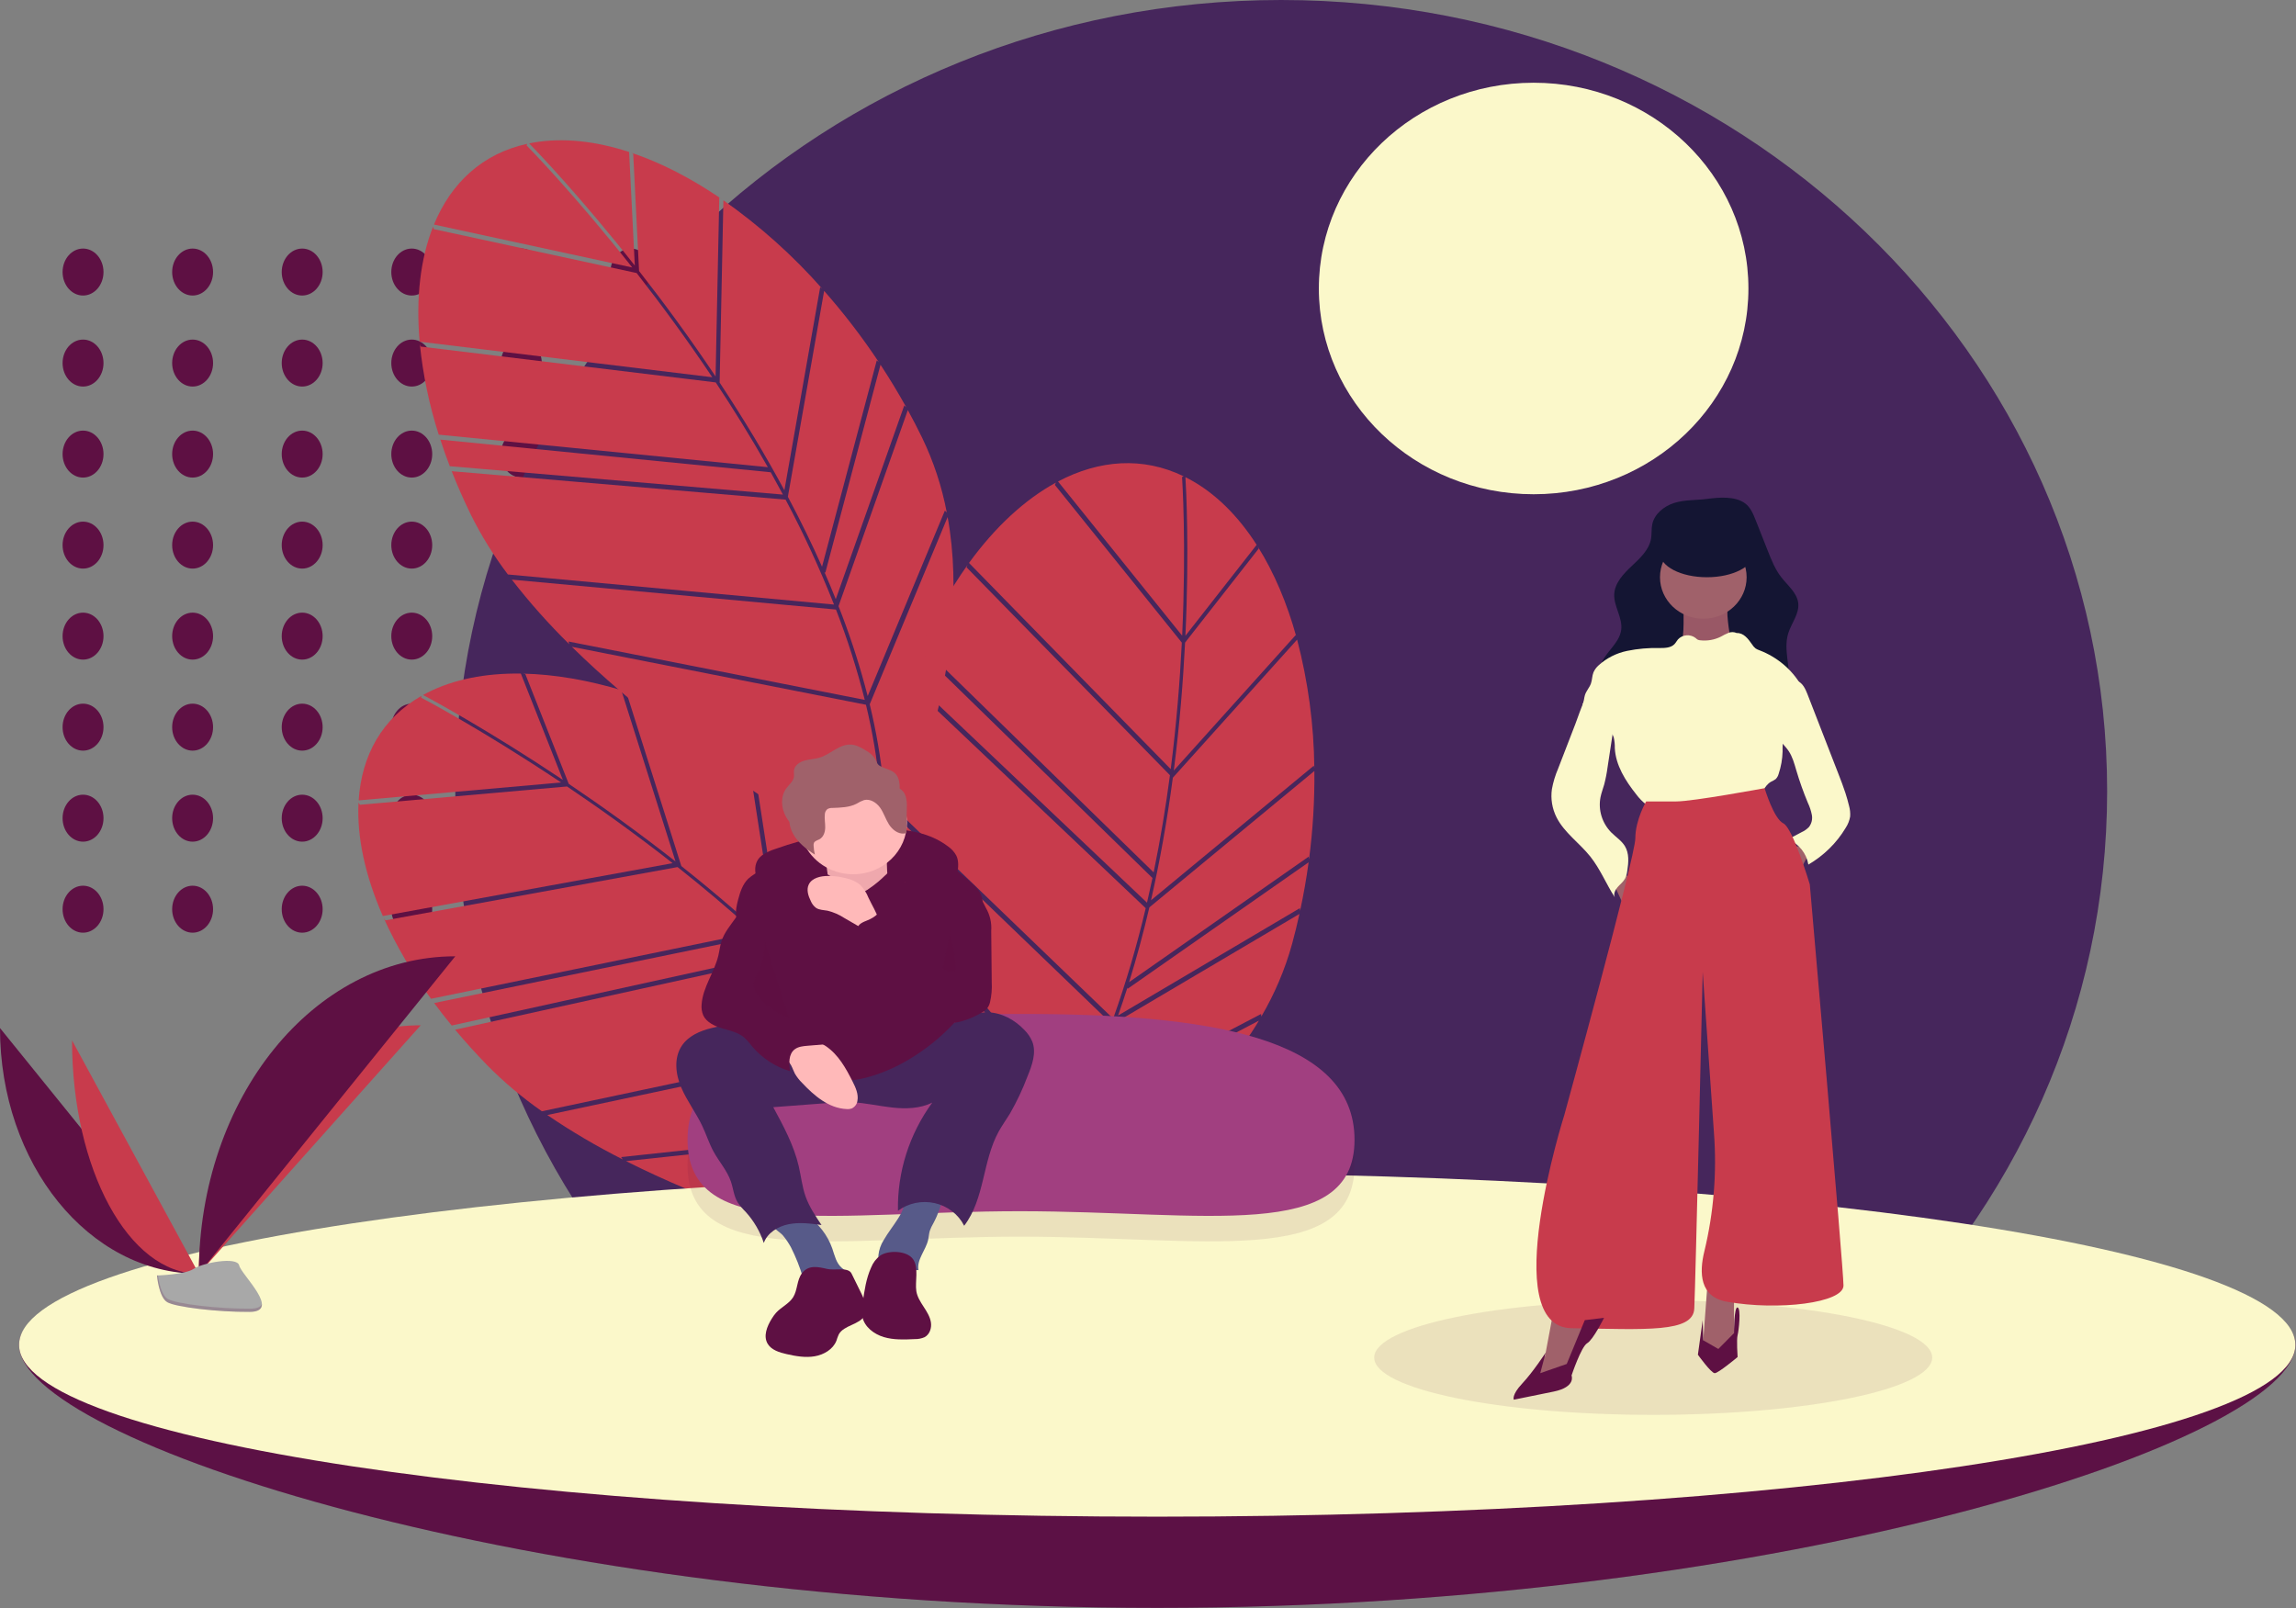 <svg width="581" height="407" viewBox="0 0 581 407" fill="none" xmlns="http://www.w3.org/2000/svg">
<rect x="0" y="0" width="581" height="407" fill="#808080" stroke="none"/>
<g clip-path="url(#clip0)">
<ellipse cx="21.014" cy="160.984" rx="5.177" ry="5.944" fill="#5E1043"/>
<ellipse cx="21.014" cy="68.846" rx="5.177" ry="5.944" fill="#5E1043"/>
<ellipse cx="21.014" cy="207.054" rx="5.177" ry="5.944" fill="#5E1043"/>
<ellipse cx="21.014" cy="114.915" rx="5.177" ry="5.944" fill="#5E1043"/>
<ellipse cx="21.014" cy="184.019" rx="5.177" ry="5.944" fill="#5E1043"/>
<ellipse cx="21.014" cy="91.88" rx="5.177" ry="5.944" fill="#5E1043"/>
<ellipse cx="21.014" cy="230.088" rx="5.177" ry="5.944" fill="#5E1043"/>
<ellipse cx="21.014" cy="137.95" rx="5.177" ry="5.944" fill="#5E1043"/>
<ellipse cx="48.741" cy="160.984" rx="5.177" ry="5.944" fill="#5E1043"/>
<ellipse cx="48.741" cy="68.846" rx="5.177" ry="5.944" fill="#5E1043"/>
<ellipse cx="48.741" cy="207.054" rx="5.177" ry="5.944" fill="#5E1043"/>
<ellipse cx="48.741" cy="114.915" rx="5.177" ry="5.944" fill="#5E1043"/>
<ellipse cx="48.741" cy="184.019" rx="5.177" ry="5.944" fill="#5E1043"/>
<ellipse cx="48.741" cy="91.88" rx="5.177" ry="5.944" fill="#5E1043"/>
<ellipse cx="48.741" cy="230.088" rx="5.177" ry="5.944" fill="#5E1043"/>
<ellipse cx="48.741" cy="137.95" rx="5.177" ry="5.944" fill="#5E1043"/>
<ellipse cx="76.468" cy="160.984" rx="5.177" ry="5.944" fill="#5E1043"/>
<ellipse cx="76.468" cy="68.846" rx="5.177" ry="5.944" fill="#5E1043"/>
<ellipse cx="76.468" cy="207.054" rx="5.177" ry="5.944" fill="#5E1043"/>
<ellipse cx="76.468" cy="114.915" rx="5.177" ry="5.944" fill="#5E1043"/>
<ellipse cx="76.468" cy="184.019" rx="5.177" ry="5.944" fill="#5E1043"/>
<ellipse cx="76.468" cy="91.88" rx="5.177" ry="5.944" fill="#5E1043"/>
<ellipse cx="76.468" cy="230.088" rx="5.177" ry="5.944" fill="#5E1043"/>
<ellipse cx="76.468" cy="137.95" rx="5.177" ry="5.944" fill="#5E1043"/>
<ellipse cx="104.195" cy="160.984" rx="5.177" ry="5.944" fill="#5E1043"/>
<ellipse cx="104.195" cy="68.846" rx="5.177" ry="5.944" fill="#5E1043"/>
<ellipse cx="104.195" cy="207.054" rx="5.177" ry="5.944" fill="#5E1043"/>
<ellipse cx="104.195" cy="114.915" rx="5.177" ry="5.944" fill="#5E1043"/>
<ellipse cx="104.195" cy="184.019" rx="5.177" ry="5.944" fill="#5E1043"/>
<ellipse cx="104.195" cy="91.88" rx="5.177" ry="5.944" fill="#5E1043"/>
<ellipse cx="104.195" cy="230.088" rx="5.177" ry="5.944" fill="#5E1043"/>
<ellipse cx="104.195" cy="137.95" rx="5.177" ry="5.944" fill="#5E1043"/>
<ellipse cx="131.922" cy="160.984" rx="5.177" ry="5.944" fill="#5E1043"/>
<ellipse cx="131.922" cy="68.846" rx="5.177" ry="5.944" fill="#5E1043"/>
<ellipse cx="131.922" cy="207.054" rx="5.177" ry="5.944" fill="#5E1043"/>
<ellipse cx="131.922" cy="114.915" rx="5.177" ry="5.944" fill="#5E1043"/>
<ellipse cx="131.922" cy="184.019" rx="5.177" ry="5.944" fill="#5E1043"/>
<ellipse cx="131.922" cy="91.88" rx="5.177" ry="5.944" fill="#5E1043"/>
<ellipse cx="131.922" cy="230.088" rx="5.177" ry="5.944" fill="#5E1043"/>
<ellipse cx="131.922" cy="137.95" rx="5.177" ry="5.944" fill="#5E1043"/>
<ellipse cx="159.649" cy="160.984" rx="5.177" ry="5.944" fill="#5E1043"/>
<ellipse cx="159.649" cy="68.846" rx="5.177" ry="5.944" fill="#5E1043"/>
<ellipse cx="159.649" cy="207.054" rx="5.177" ry="5.944" fill="#5E1043"/>
<ellipse cx="159.649" cy="114.915" rx="5.177" ry="5.944" fill="#5E1043"/>
<ellipse cx="159.649" cy="184.019" rx="5.177" ry="5.944" fill="#5E1043"/>
<ellipse cx="159.649" cy="91.88" rx="5.177" ry="5.944" fill="#5E1043"/>
<ellipse cx="159.649" cy="230.088" rx="5.177" ry="5.944" fill="#5E1043"/>
<ellipse cx="159.649" cy="137.95" rx="5.177" ry="5.944" fill="#5E1043"/>
<path d="M324.207 400.459C439.635 400.459 533.209 310.813 533.209 200.23C533.209 89.646 439.635 0 324.207 0C208.779 0 115.206 89.646 115.206 200.23C115.206 310.813 208.779 400.459 324.207 400.459Z" fill="#46265C"/>
<path d="M388.085 125.077C418.103 125.077 442.437 101.764 442.437 73.007C442.437 44.249 418.103 20.936 388.085 20.936C358.068 20.936 333.734 44.249 333.734 73.007C333.734 101.764 358.068 125.077 388.085 125.077Z" fill="#FBF8CA"/>
<path d="M160.233 38.91L161.718 68.583C167.877 76.452 174.521 85.457 181.078 95.271L182.014 50.002L182.53 50.318C174.946 45.127 167.235 41.156 159.716 38.635L160.233 38.91Z" fill="#C83B4C"/>
<path d="M160.636 67.204L159.197 38.461C150.752 35.702 142.558 34.786 135.068 36.066C134.678 36.133 134.295 36.209 133.913 36.287C135.816 38.243 146.906 49.795 160.636 67.204Z" fill="#C83B4C"/>
<path d="M228.823 102.605L229.322 103.061C227.275 99.373 225.105 95.787 222.813 92.304L208.847 144.95L208.611 144.75C209.621 147.06 210.581 149.354 211.491 151.632L228.823 102.605Z" fill="#C83B4C"/>
<path d="M207.547 72.675L208.062 73.069C200.678 64.688 192.284 57.174 183.055 50.684L182.101 96.815C188.203 106.041 193.666 115.127 198.49 124.076L207.547 72.675Z" fill="#C83B4C"/>
<path d="M106.239 87.077C107.023 94.853 108.626 102.532 111.022 109.999L194.304 118.229C189.957 110.548 185.468 103.342 181.111 96.774L106.45 87.704L106.239 87.077Z" fill="#C83B4C"/>
<path d="M114.052 118.61L113.828 117.984L198.117 125.162C197.099 123.253 196.069 121.371 195.028 119.513L111.438 111.253L111.219 110.626C112.061 113.258 113.006 115.919 114.052 118.61Z" fill="#C83B4C"/>
<path d="M221.864 91.206L222.371 91.634C218.192 85.338 213.574 79.318 208.549 73.617L199.369 125.713C202.551 131.698 205.433 137.598 208.014 143.414L221.864 91.206Z" fill="#C83B4C"/>
<path d="M220.081 178.23C223.431 192.118 224.7 205.249 223.863 217.478C228.576 207.857 246.502 167.997 239.801 130.848L220.081 178.23Z" fill="#C83B4C"/>
<path d="M129.515 146.687C133.975 152.442 138.832 157.905 144.055 163.038L143.851 162.342L218.829 177.12C216.878 169.365 214.444 161.729 211.539 154.254L129.515 146.687Z" fill="#C83B4C"/>
<path d="M159.988 67.689C145.129 48.857 133.405 36.954 133.237 36.784L133.43 36.387C122.154 38.839 114.193 46.189 109.812 56.827L159.988 67.689Z" fill="#C83B4C"/>
<path d="M212.185 153.399C212.462 154.107 212.744 154.817 213.011 155.523C215.586 162.281 217.775 169.168 219.568 176.155L239.101 129.222L239.578 129.68C238.341 123.15 236.246 116.795 233.342 110.769C232.19 108.406 230.984 106.079 229.724 103.788L212.185 153.399Z" fill="#C83B4C"/>
<path d="M180.239 95.466C173.749 85.767 167.181 76.871 161.093 69.094L109.765 57.983L109.591 57.362C106.387 65.446 105.216 75.378 106.186 86.47L180.239 95.466Z" fill="#C83B4C"/>
<path d="M219.132 178.352L144.704 163.683C176.01 194.472 219.809 218.084 222.605 219.576C223.909 206.011 222.43 192.078 219.132 178.352Z" fill="#C83B4C"/>
<path d="M211.011 152.99L211.028 152.943C207.449 143.904 203.365 135.056 198.793 126.438L114.297 119.243C115.731 122.882 117.353 126.56 119.161 130.278C121.794 135.574 124.926 140.629 128.518 145.379L211.011 152.99Z" fill="#C83B4C"/>
<path d="M318.495 138.856L299.884 162.618C299.388 172.442 298.51 183.437 297.027 195.002L327.886 160.709L328.073 161.268C325.687 152.635 322.393 144.865 318.28 138.329L318.495 138.856Z" fill="#C83B4C"/>
<path d="M299.968 160.895L317.996 137.878C313.328 130.592 307.627 124.88 301.006 121.289C300.662 121.103 300.316 120.928 299.97 120.754C300.133 123.423 300.984 139.097 299.968 160.895Z" fill="#C83B4C"/>
<path d="M328.917 229.826L328.997 230.481C329.876 226.39 330.592 222.303 331.146 218.22L285.34 250.233L285.291 249.935C284.531 252.331 283.743 254.684 282.928 256.995L328.917 229.826Z" fill="#C83B4C"/>
<path d="M332.457 193.773L332.591 194.391C332.484 183.424 331.021 172.508 328.234 161.871L296.787 196.817C295.344 207.651 293.502 217.988 291.261 227.828L332.457 193.773Z" fill="#C83B4C"/>
<path d="M244.842 142.962C240.269 149.43 236.391 156.324 233.265 163.539L291.929 220.767C293.694 212.194 295.035 203.902 296.052 196.181L244.587 143.574L244.842 142.962Z" fill="#C83B4C"/>
<path d="M229.866 172.022L230.11 171.403L290.25 228.436C290.736 226.344 291.197 224.265 291.632 222.198L232.751 164.759L232.999 164.142C231.896 166.684 230.851 169.31 229.866 172.022Z" fill="#C83B4C"/>
<path d="M331.146 216.794L331.251 217.433C332.225 210.03 332.675 202.573 332.601 195.111L290.847 229.626C289.314 236.179 287.605 242.484 285.722 248.541L331.146 216.794Z" fill="#C83B4C"/>
<path d="M271.836 282.73C265.17 295.473 257.406 306.362 248.619 315.269C258.655 310.739 298.998 290.992 318.569 258.287L271.836 282.73Z" fill="#C83B4C"/>
<path d="M223.083 203.095C222.686 210.253 222.79 217.428 223.395 224.573L223.702 223.913L271.611 281.109C275.271 273.945 278.48 266.576 281.219 259.044L223.083 203.095Z" fill="#C83B4C"/>
<path d="M299.147 160.873C300.24 137.289 299.135 120.957 299.118 120.723L299.531 120.536C289.214 115.534 278.189 116.33 267.733 121.847L299.147 160.873Z" fill="#C83B4C"/>
<path d="M282.286 258.78C282.028 259.495 281.772 260.214 281.508 260.92C278.992 267.699 276.093 274.341 272.823 280.818L319.112 256.606L319.175 257.251C322.57 251.465 325.187 245.291 326.962 238.875C327.648 236.351 328.268 233.822 328.823 231.287L282.286 258.78Z" fill="#C83B4C"/>
<path d="M296.251 194.64C297.709 183.205 298.573 172.339 299.062 162.63L266.927 122.708L267.207 122.124C259.357 126.393 251.843 133.326 245.205 142.462L296.251 194.64Z" fill="#C83B4C"/>
<path d="M271.024 282.244L223.466 225.467C227.08 268.309 245.094 313.259 246.253 316.116C256.289 306.466 264.426 294.83 271.024 282.244Z" fill="#C83B4C"/>
<path d="M281.655 257.748L281.699 257.722C284.96 248.573 287.705 239.263 289.921 229.832L229.633 172.659C228.315 176.339 227.115 180.162 226.033 184.13C224.535 189.818 223.582 195.625 223.186 201.479L281.655 257.748Z" fill="#C83B4C"/>
<path d="M132.931 170.581L143.917 198.36C152.313 204.02 161.537 210.617 170.939 218.009L157.224 174.679L157.817 174.827C148.929 172.137 140.315 170.643 132.351 170.472L132.931 170.581Z" fill="#C83B4C"/>
<path d="M142.443 197.37L131.801 170.46C122.879 170.337 114.791 171.893 108.081 175.328C107.732 175.507 107.392 175.693 107.054 175.88C109.495 177.177 123.769 184.879 142.443 197.37Z" fill="#C83B4C"/>
<path d="M218.713 210.845L219.334 211.131C216.198 208.23 212.978 205.462 209.674 202.828L213.377 257.032L213.088 256.912C214.794 258.81 216.447 260.707 218.048 262.604L218.713 210.845Z" fill="#C83B4C"/>
<path d="M188.823 188.681L189.439 188.904C179.713 183.119 169.306 178.459 158.435 175.02L172.411 219.175C181.191 226.141 189.318 233.165 196.793 240.247L188.823 188.681Z" fill="#C83B4C"/>
<path d="M97.122 232.378C100.376 239.54 104.378 246.37 109.066 252.761L190.925 235.926C184.312 229.909 177.719 224.384 171.456 219.428L97.525 232.912L97.122 232.378Z" fill="#C83B4C"/>
<path d="M114.726 260.053L114.311 259.524L196.788 241.39C195.204 239.877 193.617 238.391 192.028 236.933L109.867 253.83L109.456 253.299C111.106 255.552 112.863 257.804 114.726 260.053Z" fill="#C83B4C"/>
<path d="M208.417 202.066L209.037 202.323C203.031 197.572 196.697 193.215 190.079 189.281L198.157 241.544C203.114 246.293 207.758 251.051 212.089 255.817L208.417 202.066Z" fill="#C83B4C"/>
<path d="M234.799 285.356C242.465 297.571 247.909 309.684 251.058 321.562C252.436 311.016 256.624 267.8 238.266 234.455L234.799 285.356Z" fill="#C83B4C"/>
<path d="M138.49 282.176C144.588 286.329 150.97 290.086 157.593 293.421L157.175 292.819L233.249 284.671C228.892 277.873 224.113 271.332 218.939 265.083L138.49 282.176Z" fill="#C83B4C"/>
<path d="M141.984 198.023C121.776 184.513 106.786 176.665 106.571 176.553L106.626 176.118C96.694 181.789 91.494 191.137 90.76 202.551L141.984 198.023Z" fill="#C83B4C"/>
<path d="M219.278 264.079C219.77 264.67 220.267 265.262 220.748 265.854C225.378 271.519 229.682 277.421 233.641 283.534L237.075 233.115L237.677 233.41C234.394 227.565 230.351 222.142 225.645 217.271C223.787 215.366 221.889 213.509 219.951 211.703L219.278 264.079Z" fill="#C83B4C"/>
<path d="M170.204 218.442C160.903 211.141 151.786 204.625 143.487 199.032L91.088 203.664L90.723 203.125C90.284 211.762 92.374 221.554 96.875 231.816L170.204 218.442Z" fill="#C83B4C"/>
<path d="M233.936 285.753L158.419 293.842C198.125 313.852 247.398 323.338 250.539 323.93C247.402 310.643 241.5 297.83 233.936 285.753Z" fill="#C83B4C"/>
<path d="M218.03 264.037L218.03 263.988C211.71 256.451 204.972 249.246 197.843 242.404L115.163 260.582C117.701 263.618 120.43 266.637 123.349 269.637C127.562 273.893 132.172 277.773 137.121 281.228L218.03 264.037Z" fill="#C83B4C"/>
<path d="M580.837 340.337C580.837 364.351 451.892 406.901 292.83 406.901C133.768 406.901 4.823 364.351 4.823 340.337C4.823 316.323 133.768 319.939 292.83 319.939C451.892 319.939 580.837 316.323 580.837 340.337Z" fill="#5E1043"/>
<path opacity="0.1" d="M580.837 340.337C580.837 364.351 451.892 406.901 292.83 406.901C133.768 406.901 4.823 364.351 4.823 340.337C4.823 316.323 133.768 319.939 292.83 319.939C451.892 319.939 580.837 316.323 580.837 340.337Z" fill="#46265C"/>
<path d="M292.83 383.819C451.892 383.819 580.837 364.351 580.837 340.337C580.837 316.323 451.892 296.856 292.83 296.856C133.768 296.856 4.823 316.323 4.823 340.337C4.823 364.351 133.768 383.819 292.83 383.819Z" fill="#FBF8CA"/>
<path opacity="0.1" d="M342.762 294.89C342.762 321.052 304.697 312.96 258.09 312.96C211.483 312.96 173.983 321.052 173.983 294.89C173.983 268.727 212.043 263.037 258.65 263.037C305.258 263.037 342.762 268.727 342.762 294.89Z" fill="#5E1043"/>
<path d="M342.762 288.448C342.762 314.611 304.697 306.518 258.09 306.518C211.483 306.518 173.983 314.611 173.983 288.448C173.983 262.285 212.043 256.595 258.65 256.595C305.258 256.595 342.762 262.285 342.762 288.448Z" fill="#A13F80"/>
<path d="M192.829 216.459C193.854 215.76 194.986 215.216 196.184 214.847C203.779 212.14 211.737 210.48 219.819 209.918C226.847 209.441 234.464 210.008 239.953 214.239C240.807 214.84 241.506 215.619 241.996 216.519C242.686 217.947 242.477 219.606 242.253 221.165C242.203 221.77 242.044 222.361 241.783 222.914C241.045 224.261 239.226 224.733 237.646 224.572C236.067 224.41 234.584 223.77 233.026 223.473C232.062 223.312 231.087 223.217 230.109 223.188L220.337 222.682C214.26 222.366 208.104 222.057 202.143 223.231C200.308 223.547 198.535 224.133 196.886 224.967C195.525 225.699 194.608 226.75 193.345 225.397C191.126 223.021 189.897 218.654 192.829 216.459Z" fill="#5E1043"/>
<path d="M207.972 220.599C207.972 220.599 221.115 214.954 226.101 221.467C231.086 227.98 223.381 225.375 223.381 225.375L214.77 227.98L205.252 226.243L207.972 220.599Z" fill="#5E1043"/>
<path d="M208.651 216.474C208.651 216.474 210.464 224.724 209.105 226.895C207.745 229.066 216.809 232.105 216.809 232.105L225.421 228.631C225.421 228.631 223.155 215.171 225.421 212.566L208.651 216.474Z" fill="#FFB9B9"/>
<path opacity="0.1" d="M208.651 216.474C208.651 216.474 210.464 224.724 209.105 226.895C207.745 229.066 216.809 232.105 216.809 232.105L225.421 228.631C225.421 228.631 223.155 215.171 225.421 212.566L208.651 216.474Z" fill="#5E1043"/>
<path d="M200.159 315.673C201.377 318.094 202.379 320.609 203.154 323.193C203.166 323.278 203.198 323.36 203.246 323.433C203.294 323.505 203.357 323.568 203.432 323.616C203.507 323.663 203.592 323.695 203.68 323.709C203.769 323.724 203.86 323.72 203.947 323.698L212.009 323.69C213.004 323.688 214.338 323.382 214.328 322.429C214.321 321.76 213.606 321.342 213.075 320.907C211.599 319.701 211.215 317.712 210.603 315.948C209.415 312.55 207.126 309.604 204.069 307.54C203.655 307.23 203.18 307.004 202.672 306.878C202.161 306.807 201.64 306.834 201.14 306.958C199.725 307.231 194.44 308.167 195.439 310.139C195.868 310.988 197.461 311.872 198.129 312.665C198.908 313.601 199.587 314.609 200.159 315.673Z" fill="#575A89"/>
<path d="M228.192 306.716C227.908 307.288 227.592 307.845 227.245 308.385C226.077 310.23 224.698 311.952 223.611 313.841C222.878 314.996 222.425 316.294 222.286 317.639C222.224 318.311 222.332 318.988 222.599 319.613C222.867 320.237 223.287 320.791 223.825 321.227C224.995 322.078 226.6 322.117 228.054 321.919C229.509 321.721 230.955 321.322 232.419 321.427C231.926 318.749 234.283 316.393 234.872 313.733C235.038 312.986 235.062 312.211 235.284 311.477C235.523 310.807 235.829 310.159 236.197 309.544C237.371 307.354 238.2 305.01 238.659 302.588C238.714 302.294 231.493 302.246 230.815 302.386C228.701 302.824 229.011 305.036 228.192 306.716Z" fill="#575A89"/>
<path d="M172.531 264.648C170.47 267.739 170.945 271.835 172.393 275.231C173.841 278.626 176.145 281.628 177.722 284.97C178.728 287.101 179.433 289.36 180.565 291.432C181.968 293.997 184.015 296.258 184.956 299.01C185.555 300.764 185.693 302.686 186.665 304.28C187.252 305.132 187.922 305.929 188.666 306.659C190.759 308.956 192.33 311.645 193.28 314.555C194.168 312.02 196.827 310.359 199.558 309.811C202.289 309.263 205.119 309.635 207.882 310.009C206.34 307.721 204.784 305.405 203.866 302.829C202.977 300.337 202.715 297.686 202.116 295.116C200.889 289.846 198.267 284.985 195.671 280.192L209.013 279.179C211.191 278.969 213.38 278.891 215.568 278.946C219.011 279.101 222.385 279.91 225.81 280.284C229.236 280.657 232.859 280.56 235.912 279.025C230.075 287.048 227.035 296.634 227.227 306.412C228.531 305.444 230.045 304.767 231.658 304.432C233.271 304.097 234.942 304.111 236.548 304.474C238.154 304.837 239.655 305.54 240.941 306.531C242.228 307.522 243.266 308.775 243.981 310.2C249.21 303.355 248.588 293.826 252.731 286.33C253.583 284.789 254.627 283.353 255.546 281.848C257.284 278.825 258.771 275.676 259.995 272.43C261.154 269.59 262.321 266.43 261.21 263.573C260.748 262.489 260.076 261.499 259.229 260.655C256.839 258.131 253.512 256.263 249.954 256.185C244.494 256.066 239.983 259.943 235.193 262.458C229.475 265.369 223.007 266.654 216.552 266.161C209.972 265.715 203.688 263.652 197.42 261.835C194.284 260.883 191.096 260.096 187.872 259.475C185.183 258.992 182.623 259.527 179.974 260.186C177.09 260.903 174.191 262.16 172.531 264.648Z" fill="#46265C"/>
<path d="M229.5 208.224C229.497 211.678 228.063 214.989 225.514 217.432C222.965 219.874 219.508 221.247 215.903 221.25C215.093 221.251 214.284 221.182 213.487 221.042C210.943 220.601 208.582 219.475 206.682 217.795C204.782 216.115 203.421 213.95 202.76 211.556C202.098 209.161 202.163 206.635 202.947 204.274C203.731 201.914 205.202 199.816 207.186 198.228C209.17 196.639 211.586 195.626 214.15 195.307C216.714 194.987 219.32 195.375 221.663 196.424C224.005 197.473 225.986 199.141 227.375 201.231C228.763 203.321 229.5 205.747 229.5 208.224Z" fill="#FFB9B9"/>
<path d="M207.972 220.599C207.972 220.599 210.464 221.684 211.371 222.553C212.277 223.421 214.997 228.197 219.529 225.158C224.061 222.118 224.514 220.382 225.874 220.382C227.234 220.382 229.047 222.987 229.047 222.987L241.51 258.809C238.151 262.441 234.258 265.586 229.953 268.144C222.701 272.486 214.09 274.657 210.011 272.92C205.932 271.184 198.227 269.881 196.868 266.407C195.508 262.934 193.242 252.513 193.242 252.513L199.587 226.026L207.972 220.599Z" fill="#5E1043"/>
<path d="M206.222 256.828C207.21 254.783 207.353 252.469 207.437 250.217C207.57 247.987 207.508 245.75 207.252 243.529C206.851 240.625 205.864 237.827 205.24 234.958C204.693 232.443 204.428 229.878 204.447 227.309C204.457 226.136 204.545 224.902 205.212 223.919C205.677 223.233 206.405 222.702 206.696 221.933C207.266 220.425 205.857 218.846 204.314 218.225C202.434 217.549 200.377 217.47 198.447 217.999C196.532 218.529 194.682 219.254 192.928 220.162C191.602 220.704 190.382 221.459 189.322 222.395C187.915 223.79 187.297 225.732 186.797 227.612C186.397 229.116 186.042 230.685 186.346 232.21C186.84 234.686 188.947 236.548 190.07 238.828C191.375 241.475 191.287 244.56 190.768 247.445C190.249 250.33 189.328 253.15 189.044 256.065C188.76 258.979 189.196 262.112 191.102 264.4C191.879 265.333 193.986 267.542 195.408 267.292C196.525 267.096 198.145 264.74 199.045 263.993C201.644 261.836 204.729 259.917 206.222 256.828Z" fill="#5E1043"/>
<path d="M229.968 219.183C230.007 221.604 228.893 223.906 227.583 225.978C226.272 228.049 224.733 230.008 223.767 232.246C222.567 235.048 222.322 238.142 223.067 241.085C223.344 242.088 223.678 243.075 224.067 244.043L226.55 250.568C226.885 251.594 227.369 252.569 227.99 253.465C228.552 254.15 229.211 254.757 229.947 255.268C231.834 256.727 234.004 257.812 236.333 258.459C238.677 259.102 241.18 258.965 243.433 258.071C243.672 249.225 245.156 240.45 247.843 231.984C248.34 230.421 248.882 228.775 248.499 227.183C248.07 225.4 246.575 224.061 245.154 222.839C240.808 219.1 236.028 215.172 230.211 214.668C226.843 214.376 229.939 217.432 229.968 219.183Z" fill="#5E1043"/>
<path d="M200.225 269.665C200.569 270.312 200.784 271.016 201.125 271.664C201.628 272.534 202.25 273.335 202.974 274.046C206.004 277.266 209.709 280.473 214.229 280.667C214.678 280.707 215.131 280.652 215.556 280.507C215.938 280.319 216.266 280.045 216.512 279.708C216.759 279.371 216.915 278.981 216.967 278.573C217.288 276.891 216.513 275.214 215.737 273.674C214.056 270.338 212.164 266.917 209.016 264.766C207.444 263.734 205.649 263.056 203.764 262.785C201.88 262.513 199.956 262.654 198.136 263.197C196.497 263.681 193.778 264.526 195.949 265.96C197.596 267.047 199.27 267.875 200.225 269.665Z" fill="#FFB9B9"/>
<path d="M219.765 227.191C219.293 225.97 218.57 224.853 217.638 223.905C216.698 223.144 215.586 222.604 214.389 222.328C212.839 221.904 211.235 221.684 209.623 221.674C207.703 221.662 205.478 222.156 204.663 223.821C204.015 225.143 204.517 226.708 205.169 228.028C205.447 228.712 205.911 229.312 206.512 229.767C207.34 230.303 208.411 230.286 209.392 230.465C210.914 230.836 212.354 231.461 213.648 232.313L217.01 234.26L222.784 237.604C222.632 237.516 222.686 233.722 222.509 233.1C221.938 231.097 220.651 229.088 219.765 227.191Z" fill="#FFB9B9"/>
<path d="M202.944 322.21C201.593 323.969 201.864 326.483 200.667 328.342C199.629 329.953 197.674 330.798 196.376 332.226C195.962 332.7 195.593 333.209 195.273 333.746C194.069 335.678 193.091 338.154 194.276 340.096C195.23 341.658 197.235 342.269 199.073 342.685C201.397 343.211 203.812 343.632 206.162 343.23C208.513 342.828 210.81 341.449 211.648 339.307C211.813 338.768 212.009 338.239 212.235 337.721C213.509 335.318 217.505 335.292 218.809 332.904C219.722 331.233 218.883 329.213 218.045 327.506L215.484 322.294C214.634 320.564 211.189 321.559 209.393 321.144C207.05 320.604 204.629 320.008 202.944 322.21Z" fill="#5E1043"/>
<path d="M222.751 317.732C221.703 318.523 220.901 319.575 220.434 320.773C219.167 323.574 218.732 326.645 218.309 329.671C218.068 330.875 218.043 332.109 218.236 333.321C218.782 335.792 221.12 337.612 223.636 338.368C226.152 339.123 228.85 339.007 231.484 338.883C232.334 338.904 233.177 338.74 233.951 338.403C235.275 337.704 235.792 336.06 235.565 334.629C235.338 333.197 234.521 331.924 233.722 330.694C232.923 329.465 232.106 328.192 231.877 326.761C231.492 324.353 232.579 320.819 231.035 318.641C229.487 316.458 224.816 316.345 222.751 317.732Z" fill="#5E1043"/>
<path d="M229.158 201.435C228.916 200.656 228.383 199.99 227.661 199.564C227.698 198.729 227.591 197.894 227.345 197.093C226.522 194.761 224.571 194.895 222.73 193.864C221.932 193.416 221.981 193.021 221.566 192.286C221.021 191.323 220.205 190.526 219.211 189.985C218.03 189.264 216.784 188.522 215.387 188.43C212.451 188.239 210.2 190.884 207.395 191.733C206.158 192.107 204.829 192.122 203.586 192.476C202.343 192.83 201.102 193.675 200.917 194.904C200.832 195.472 200.983 196.054 200.896 196.622C200.723 197.75 199.69 198.54 198.999 199.468C197.469 201.52 197.644 204.418 198.867 206.651C199.125 207.113 199.42 207.555 199.749 207.973C199.851 209.028 200.167 210.054 200.68 210.993C201.903 213.225 204.008 214.893 206.206 216.279C206.026 215.539 205.917 214.784 205.88 214.025C205.849 213.772 205.883 213.515 205.98 213.278C206.225 212.788 206.872 212.657 207.365 212.389C208.386 211.833 208.787 210.602 208.817 209.476C208.846 208.351 208.597 207.224 208.72 206.104C208.725 205.847 208.786 205.593 208.899 205.36C209.013 205.126 209.176 204.918 209.379 204.749C209.756 204.543 210.186 204.445 210.62 204.466C212.713 204.384 214.9 204.347 216.746 203.399C217.342 203.02 217.982 202.71 218.653 202.474C220.222 202.082 221.826 203.136 222.73 204.426C223.634 205.715 224.085 207.249 224.919 208.582C225.754 209.914 227.195 211.101 228.808 210.944C228.899 210.944 228.989 210.926 229.072 210.89C229.155 210.855 229.229 210.803 229.29 210.738C229.36 210.619 229.39 210.482 229.379 210.345L229.469 204.438C229.544 203.427 229.439 202.412 229.158 201.435Z" fill="#A0616A"/>
<path d="M186.128 232.336C184.831 234.169 183.335 235.932 182.622 238.039C182.203 239.278 182.073 240.587 181.769 241.856C180.759 246.083 177.839 249.838 177.545 254.165C177.442 255.126 177.59 256.097 177.974 256.991C178.812 258.737 180.816 259.656 182.729 260.235C184.641 260.814 186.694 261.231 188.22 262.477C188.989 263.182 189.686 263.956 190.301 264.788C192.791 267.755 196.141 269.951 199.93 271.099C199.631 269.124 199.49 266.742 201.139 265.521C202.031 264.86 203.224 264.742 204.348 264.649L209.658 264.21C206.117 260.919 202.214 258.006 198.017 255.522C196.549 254.653 194.95 253.736 194.28 252.212C193.933 251.231 193.79 250.194 193.856 249.159C193.82 245.376 193.486 241.6 192.856 237.864C192.419 235.271 191.84 232.7 191.178 230.15C190.992 229.435 189.894 226.224 188.541 226.975C188.223 227.152 187.925 229.189 187.739 229.612C187.296 230.568 186.757 231.48 186.128 232.336Z" fill="#5E1043"/>
<path d="M247.291 225.407L249.46 229.728C250.505 231.504 250.98 233.536 250.827 235.57L250.956 248.531C251.056 250.263 250.906 252 250.511 253.693C250.376 254.25 250.121 254.775 249.763 255.234C249.395 255.629 248.962 255.963 248.481 256.224C244.376 258.68 239.054 260.077 234.718 258.018C233.725 257.511 232.781 256.92 231.896 256.253C230.168 255.027 228.414 253.777 227.122 252.131C225.768 250.408 224.993 248.345 224.083 246.373C222.449 242.835 220.338 239.518 217.804 236.507C217.384 236.109 217.111 235.59 217.026 235.03C216.999 233.894 218.406 233.335 219.503 232.903C221.377 232.164 223.145 230.739 223.458 228.821C227.444 233.828 231.842 239.118 238.13 240.948C238.229 241.008 238.343 241.042 238.46 241.045C238.577 241.049 238.693 241.022 238.795 240.967C238.897 240.913 238.982 240.833 239.041 240.736C239.1 240.639 239.13 240.529 239.129 240.416C239.485 238.986 239.612 237.512 239.873 236.062C240.352 233.422 241.274 230.874 242.604 228.517C243.349 227.195 245.761 222.357 247.291 225.407Z" fill="#5E1043"/>
<path opacity="0.1" d="M193.477 237.902C193.537 240.969 192.857 244.008 191.49 246.782C191.134 247.395 190.872 248.054 190.711 248.739C190.473 250.198 191.341 251.612 192.332 252.743C194.287 254.97 196.823 256.66 199.681 257.642" fill="#5E1043"/>
<path opacity="0.1" d="M240.568 235.317C240.249 236.14 240.539 237.05 240.785 237.896C241.499 240.35 241.832 242.891 241.774 245.438C241.784 245.482 241.783 245.529 241.77 245.573C241.757 245.617 241.732 245.657 241.699 245.689C241.666 245.722 241.625 245.746 241.579 245.76C241.534 245.773 241.485 245.776 241.439 245.767C240.393 245.828 239.195 245.835 238.485 245.096" fill="#5E1043"/>
<path opacity="0.1" d="M418.343 358.052C457.335 358.052 488.944 351.563 488.944 343.558C488.944 335.553 457.335 329.064 418.343 329.064C379.351 329.064 347.742 335.553 347.742 343.558C347.742 351.563 379.351 358.052 418.343 358.052Z" fill="#5E1043"/>
<path d="M453.644 214.187L448.601 219.018L453.644 223.85L458.686 214.187H453.644Z" fill="#A0616A"/>
<path d="M454.779 172.294C456.194 172.849 456.867 174.366 457.401 175.739L463.942 192.58L465.216 195.857C465.84 197.465 466.465 199.074 466.993 200.712C467.327 201.749 467.622 202.796 467.878 203.854C468.143 204.76 468.245 205.702 468.179 206.64C468.002 207.672 467.609 208.659 467.023 209.542C464.747 213.339 461.506 216.524 457.601 218.8C457.376 217.408 456.79 216.092 455.896 214.972C455.003 213.853 453.831 212.966 452.487 212.393L455.87 210.61C456.585 210.289 457.229 209.837 457.765 209.28C458.093 208.846 458.326 208.353 458.45 207.831C458.575 207.309 458.588 206.768 458.489 206.24C458.286 205.188 457.949 204.164 457.485 203.19C456.35 200.477 455.365 197.708 454.535 194.895C454.043 193.231 453.592 191.521 452.618 190.064C451.735 188.744 450.456 187.687 449.653 186.32C448.43 184.236 448.462 181.67 449.002 179.336C449.458 177.365 450.222 175.469 450.866 173.55C451.371 172.043 453.264 171.7 454.779 172.294Z" fill="#FBF8CA"/>
<path d="M423.59 127.301C420.989 128.143 418.632 130.111 418.099 132.691C417.852 133.887 418.004 135.131 417.796 136.334C417.314 139.123 415.028 141.254 412.92 143.233C410.812 145.212 408.635 147.512 408.481 150.335C408.312 153.428 410.653 156.324 410.248 159.396C409.777 162.966 405.843 165.278 404.87 168.753C404.22 171.073 405.016 173.572 406.326 175.621C408.821 179.524 413.086 182.175 417.628 183.595C422.17 185.016 427.008 185.315 431.786 185.363C437.603 185.421 443.92 184.943 448.291 181.265C450.787 179.145 452.355 176.199 452.68 173.018C453.095 168.757 451.239 164.354 452.519 160.255C453.325 157.674 455.346 155.318 455.045 152.64C454.75 150.022 452.363 148.167 450.725 146.052C449.197 144.077 448.269 141.745 447.36 139.446L444.249 131.579C443.637 130.032 442.966 128.406 441.603 127.391C439.052 125.491 434.949 125.864 431.966 126.256C429.198 126.62 426.251 126.44 423.59 127.301Z" fill="#141533"/>
<path d="M425.996 153.226C425.996 153.226 426.301 161.978 425.387 162.853C424.474 163.728 429.041 169.562 429.041 169.562L437.262 169.271L441.525 166.062L437.871 161.394C437.871 161.394 436.349 153.81 437.567 152.06C438.785 150.309 425.996 153.226 425.996 153.226Z" fill="#A0616A"/>
<path opacity="0.1" d="M425.996 153.226C425.996 153.226 426.301 161.978 425.387 162.853C424.474 163.728 429.041 169.562 429.041 169.562L437.262 169.271L441.525 166.062L437.871 161.394C437.871 161.394 436.349 153.81 437.567 152.06C438.785 150.309 425.996 153.226 425.996 153.226Z" fill="#5E1043"/>
<path d="M406.966 220.757L412.142 231.842L416.101 227.175L408.184 217.256L406.966 220.757Z" fill="#A0616A"/>
<path d="M393.112 331.752L390.98 343.129L387.326 348.089L389.458 349.255L393.112 348.672L397.374 347.213L399.201 340.504L402.551 331.752H393.112Z" fill="#A0616A"/>
<path d="M432.086 324.751L430.868 341.087L433.913 343.421L438.785 339.337V327.377L432.086 324.751Z" fill="#A0616A"/>
<path d="M431.02 156.581C437.074 156.581 441.982 151.879 441.982 146.08C441.982 140.28 437.074 135.578 431.02 135.578C424.966 135.578 420.059 140.28 420.059 146.08C420.059 151.879 424.966 156.581 431.02 156.581Z" fill="#A0616A"/>
<path d="M439.479 160.204C439.15 160.053 438.792 159.971 438.427 159.964C438.063 159.957 437.701 160.026 437.367 160.165C436.702 160.447 436.056 160.77 435.434 161.13C433.834 161.928 432.02 162.244 430.23 162.037C430.02 162.022 429.814 161.971 429.622 161.887C429.418 161.766 429.231 161.621 429.065 161.456C428.415 160.951 427.587 160.707 426.753 160.776C425.92 160.845 425.147 161.221 424.598 161.825C424.276 162.209 424.056 162.668 423.704 163.028C422.794 163.96 421.293 163.998 419.961 163.996C417.199 163.922 414.437 164.164 411.736 164.718C409.021 165.279 406.522 166.548 404.513 168.385C403.965 168.878 403.528 169.475 403.23 170.137C402.862 171.045 402.911 172.064 402.581 172.985C402.213 174.01 401.398 174.851 401.068 175.889C400.82 176.67 400.855 177.539 400.439 178.252C402.219 179.728 403.726 181.696 405.506 183.171C406.684 184.148 407.917 185.205 408.36 186.636C408.559 187.519 408.648 188.421 408.624 189.323C408.844 193.638 411.286 197.552 414.018 200.99C414.767 202.009 415.663 202.921 416.68 203.699C418.061 204.6 419.629 205.203 421.276 205.467C424.387 206.077 427.588 206.074 430.763 206.043C434.045 206.012 437.383 205.945 440.502 204.969C442.09 204.544 443.518 203.695 444.619 202.52C445.902 201.01 446.402 198.827 448.153 197.838C448.576 197.652 448.978 197.422 449.35 197.153C449.706 196.782 449.958 196.331 450.083 195.842C450.695 194.009 451.033 192.103 451.085 190.18C451.04 189.026 451.122 187.871 451.329 186.733C451.632 185.73 452.073 184.771 452.64 183.88L456.267 177.578C456.562 177.066 456.486 176.312 456.512 175.728C456.485 174.886 456.215 174.067 455.732 173.362C453.38 169.379 449.684 166.28 445.252 164.573C444.902 164.459 444.569 164.303 444.262 164.108C443.899 163.816 443.592 163.465 443.355 163.072C442.393 161.683 441.217 160.117 439.479 160.204Z" fill="#FBF8CA"/>
<path d="M394.274 194.526C393.559 196.192 393.034 197.927 392.708 199.701C392.358 202.152 392.77 204.648 393.894 206.875C395.848 210.73 399.697 213.344 402.413 216.749C404.936 219.913 406.439 223.705 408.624 227.091C408.243 226.229 408.706 225.231 409.33 224.51C409.953 223.789 410.75 223.191 411.208 222.364C411.519 221.723 411.714 221.037 411.786 220.333C412.112 218.233 412.289 215.951 411.171 214.118C410.33 212.738 408.877 211.821 407.726 210.664C406.575 209.486 405.73 208.066 405.257 206.518C404.784 204.97 404.698 203.337 405.005 201.751C405.226 200.659 405.634 199.611 405.939 198.538C406.316 197.096 406.602 195.633 406.795 194.157L408.166 185.135C408.531 182.735 408.839 180.079 407.42 178.071C407.144 177.651 406.761 177.304 406.307 177.062C405.932 176.898 405.533 176.79 405.123 176.743C403.631 176.509 401.61 175.883 400.881 177.415C400.002 179.264 399.389 181.279 398.653 183.186L394.274 194.526Z" fill="#FBF8CA"/>
<path d="M446.533 199.462C446.533 199.462 428.432 202.817 424.169 202.817H416.557C416.557 202.817 413.817 207.484 413.817 212.152C413.817 216.819 395.852 282.162 395.852 282.162C395.852 282.162 378.8 335.837 397.679 336.128C416.557 336.42 428.432 337.295 428.737 331.169C429.041 325.043 430.868 245.99 430.868 245.99L433.71 286.639C434.474 296.702 433.658 306.818 431.29 316.649C429.927 322.161 430.139 328.204 436.958 329.419C450.051 331.753 466.493 329.711 466.493 325.335C466.493 320.959 457.968 223.82 457.968 223.82C457.968 223.82 453.705 209.526 451.269 208.36C448.833 207.193 446.533 199.462 446.533 199.462Z" fill="#C83B4C"/>
<path d="M389.762 347.505L396.461 345.171L401.028 334.086L405.9 333.503C405.9 333.503 403.16 339.045 401.637 339.92C400.115 340.796 397.679 348.088 397.679 348.088C397.679 348.088 398.897 351.005 393.111 352.172C387.326 353.339 383.063 354.214 383.063 354.214C383.063 354.214 382.454 353.047 385.195 350.13C387.935 347.213 391.135 342.302 391.135 342.302L389.762 347.505Z" fill="#5E1043"/>
<path d="M430.868 334.086L429.65 342.838C429.65 342.838 433 347.505 433.913 347.505C434.826 347.505 439.698 343.421 439.698 343.421C439.698 343.421 439.394 339.045 439.698 337.879C440.003 336.712 440.612 331.169 439.698 330.878C438.785 330.586 438.785 337.379 438.785 337.379L434.826 341.379L431.01 339.187L430.868 334.086Z" fill="#5E1043"/>
<path d="M431.934 146.08C438.492 146.08 443.809 143.337 443.809 139.954C443.809 136.57 438.492 133.828 431.934 133.828C425.375 133.828 420.059 136.57 420.059 139.954C420.059 143.337 425.375 146.08 431.934 146.08Z" fill="#141533"/>
<path d="M0 260.17C0 294.534 22.503 322.341 50.312 322.341L0 260.17Z" fill="#5E1043"/>
<path d="M50.312 322.341C50.312 287.591 75.424 259.471 106.457 259.471L50.312 322.341Z" fill="#C83B4C"/>
<path d="M18.229 263.285C18.229 295.927 32.579 322.341 50.312 322.341L18.229 263.285Z" fill="#C83B4C"/>
<path d="M50.312 322.341C50.312 277.938 79.337 242.007 115.207 242.007L50.312 322.341Z" fill="#5E1043"/>
<path d="M39.728 322.78C39.728 322.78 46.863 322.569 49.013 321.102C51.163 319.635 59.989 317.883 60.522 320.236C61.056 322.589 71.245 331.937 63.189 332C55.134 332.062 44.472 330.797 42.326 329.545C40.18 328.293 39.728 322.78 39.728 322.78Z" fill="#A8A8A8"/>
<path opacity="0.2" d="M63.333 331.181C55.278 331.243 44.616 329.978 42.47 328.726C40.835 327.772 40.184 324.35 39.966 322.771C39.815 322.777 39.728 322.78 39.728 322.78C39.728 322.78 40.18 328.293 42.326 329.545C44.472 330.797 55.134 332.062 63.189 332C65.515 331.982 66.318 331.189 66.274 330.015C65.951 330.724 65.064 331.167 63.333 331.181Z" fill="#5E1043"/>
</g>
<defs>
<clipPath id="clip0">
<rect width="580.837" height="406.901" fill="white"/>
</clipPath>
</defs>
</svg>
